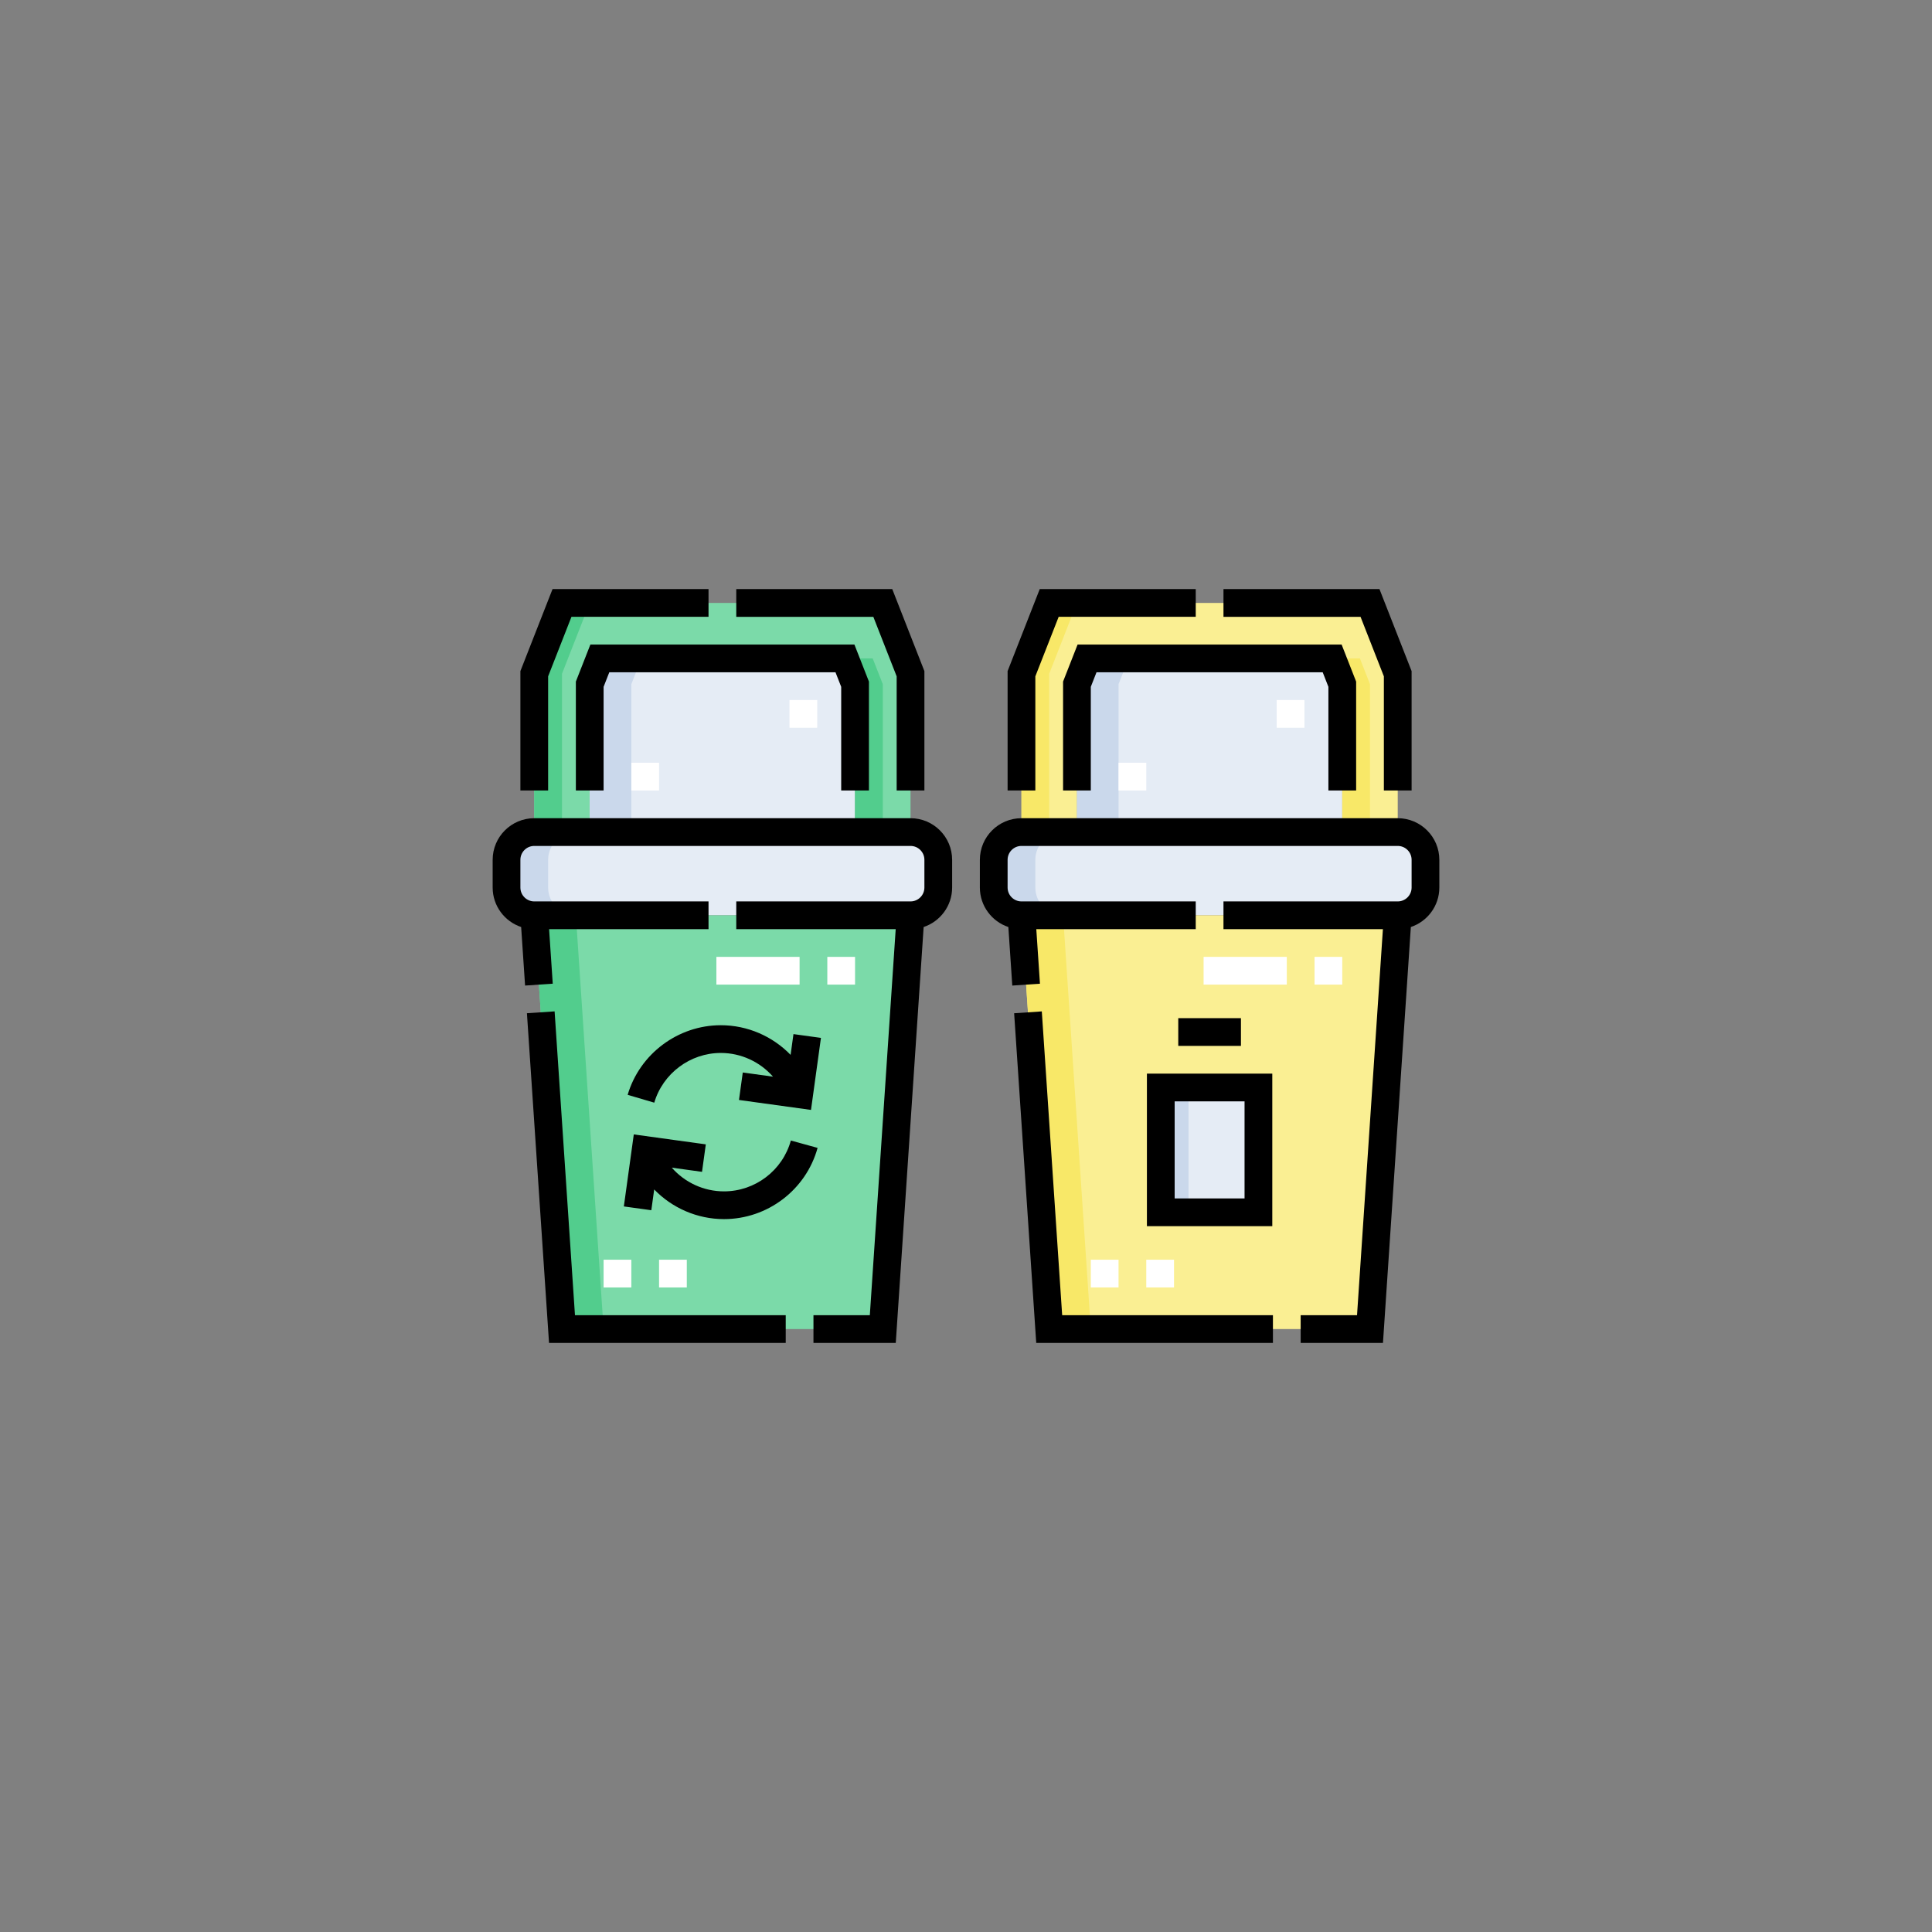 <?xml version="1.0"?>
<svg xmlns="http://www.w3.org/2000/svg" xmlns:xlink="http://www.w3.org/1999/xlink" xmlns:svgjs="http://svgjs.com/svgjs" version="1.1" width="512" height="512" x="0" y="0" viewBox="0 0 512 512" style="enable-background:new 0 0 512 512" xml:space="preserve" class=""><rect x="0" y="0" width="512" height="512" fill="#808080" stroke="none"/><g transform="matrix(0.49,0,0,0.49,130.56,130.56)"><g xmlns="http://www.w3.org/2000/svg"><g><g clip-rule="evenodd" fill-rule="evenodd"><path d="m52.5 183.568h143.501v-79.973l-5.465-13.945h-132.571l-5.465 13.945z" fill="#e5ecf5" data-original="#e5ecf5" style=""/><path d="m22.5 228.568h203.5c8.249 0 15-6.751 15-15v-15c0-8.249-6.75-15-15-15h-203.5c-8.25 0-15 6.75-15 15v15c0 8.25 6.751 15 15 15z" fill="#e5ecf5" data-original="#e5ecf5" style=""/><path d="m37.5 452.35h173.501l15-223.782h-203.501zm-15-268.782h30v-79.973l5.465-13.945h132.571l5.465 13.945v79.973h30v-85.642l-15-38.276h-173.501l-15 38.276z" fill="#7bdaa9" data-original="#7bdaa9" style="" class=""/><path d="m22.5 183.568h15v-85.642l15-38.276h-15l-15 38.276zm15 268.782h22.5l-15-223.782h-22.5zm153.036-362.7 5.465 13.945v79.973h15v-79.973l-5.465-13.945z" fill="#52cd8d" data-original="#52cd8d" style="" class=""/><path d="m52.5 183.568h22.5v-79.973l5.464-13.945h-22.499l-5.465 13.945z" fill="#cad8eb" data-original="#cad8eb" style="" class=""/><path d="m22.5 228.568h22.5c-8.249 0-15-6.75-15-15v-15c0-8.25 6.75-15 15-15h-22.5c-8.25 0-15 6.75-15 15v15c0 8.25 6.751 15 15 15z" fill="#cad8eb" data-original="#cad8eb" style="" class=""/><path d="m316 183.568h143.5v-79.973l-5.465-13.945h-132.571l-5.464 13.945z" fill="#e5ecf5" data-original="#e5ecf5" style=""/><path d="m286 228.568h203.5c8.249 0 15-6.751 15-15v-15c0-8.249-6.75-15-15-15h-203.5c-8.25 0-15 6.75-15 15v15c0 8.25 6.751 15 15 15z" fill="#e5ecf5" data-original="#e5ecf5" style=""/><path d="m300.999 452.35h173.501l15-223.782h-203.5zm-14.999-268.782h30v-79.973l5.465-13.945h132.571l5.465 13.945v79.973h30v-85.642l-15-38.276h-173.502l-15 38.276v85.642z" fill="#faef93" data-original="#faef93" style="" class=""/><path d="m286 183.568h15v-85.642l15-38.276h-15l-15 38.276zm14.999 268.782h22.5l-15-223.782h-22.499zm153.036-362.7 5.465 13.945v79.973h15v-79.973l-5.465-13.945z" fill="#f8e868" data-original="#f8e868" style=""/><path d="m316 183.568h22.499v-79.973l5.465-13.945h-22.5l-5.464 13.945z" fill="#cad8eb" data-original="#cad8eb" style="" class=""/><path d="m286 228.568h22.5c-8.249 0-15-6.75-15-15v-15c0-8.25 6.75-15 15-15h-22.5c-8.25 0-15 6.75-15 15v15c0 8.25 6.751 15 15 15z" fill="#cad8eb" data-original="#cad8eb" style="" class=""/><path d="m361.347 321.709h52.806v67.5h-52.806z" fill="#e5ecf5" data-original="#e5ecf5" style=""/><path d="m361.347 321.709h15v67.5h-15z" fill="#cad8eb" data-original="#cad8eb" style="" class=""/></g><g><path d="m368.5 429.851h-15v-15h15zm-30.001 0h-15v-15h15zm-233.499 0h-15v-15h15zm-30 0h-15v-15h15zm384.5-163.784h-15v-15h15zm-30 0h-45v-15h45zm-233.5 0h-15v-15h15zm-30 0h-45v-15h45zm187.499-104.999h-15v-15h15zm-263.499 0h-15v-15h15zm349.036-33.919h-15v-15h15zm-263.5 0h-15v-15h15z" fill="#ffffff" data-original="#ffffff" style=""/></g></g><g><path d="m133.221 328.456 38.95 5.377 5.377-38.95-14.859-2.051-1.551 11.232c-9.703-10.018-23.244-16.036-37.756-16.036-23.132 0-43.844 15.484-50.369 37.654l14.39 4.234c4.66-15.832 19.455-26.889 35.979-26.889 11.014 0 21.245 4.852 28.236 12.825l-16.345-2.257z" fill="#000000" data-original="#000000" style=""/><path d="m161.273 350.387c-4.465 16.193-19.333 27.503-36.155 27.503-11.014 0-21.245-4.852-28.236-12.825l16.346 2.257 2.051-14.859-38.951-5.377-5.377 38.951 14.859 2.051 1.551-11.233c9.703 10.017 23.245 16.036 37.757 16.036 23.548 0 44.362-15.839 50.615-38.517z" fill="#000000" data-original="#000000" style=""/><path d="m33.5 280.539-14.966 1.004 11.952 178.308h128.015v-15h-113.987z" fill="#000000" data-original="#000000" style=""/><path d="m297 280.547-14.965 1.004 11.95 178.3h128.016v-15h-113.987z" fill="#000000" data-original="#000000" style=""/><path d="m489.5 176.067h-203.5c-12.406 0-22.5 10.094-22.5 22.5v15.001c0 9.929 6.467 18.37 15.409 21.348l2.123 31.668 14.966-1.004-1.978-29.513h86.231v-15h-94.251c-4.135 0-7.5-3.364-7.5-7.5v-15.001c0-4.136 3.364-7.5 7.5-7.5h203.5c4.136 0 7.5 3.364 7.5 7.5v15.001c0 4.136-3.364 7.5-7.5 7.5h-94.25v15h86.231l-13.995 208.782h-30.486v15h44.514l15.077-224.934c8.941-2.978 15.409-11.42 15.409-21.348v-15.001c0-12.405-10.094-22.499-22.5-22.499z" fill="#000000" data-original="#000000" style=""/><path d="m226 176.067h-203.5c-12.406 0-22.5 10.094-22.5 22.5v15.001c0 9.929 6.468 18.371 15.409 21.348l2.122 31.662 14.966-1.004-1.978-29.507h86.231v-15h-94.25c-4.136 0-7.5-3.364-7.5-7.5v-15.001c0-4.136 3.364-7.5 7.5-7.5h203.5c4.135 0 7.5 3.364 7.5 7.5v15.001c0 4.136-3.364 7.5-7.5 7.5h-94.25v15h86.231l-13.995 208.782h-30.485v15h44.514l15.077-224.934c8.941-2.978 15.409-11.42 15.409-21.348v-15.001c-.001-12.405-10.094-22.499-22.501-22.499z" fill="#000000" data-original="#000000" style=""/><path d="m293.5 99.343 12.616-32.194h74.134v-15h-84.367l-17.383 44.36v64.559h15z" fill="#000000" data-original="#000000" style=""/><path d="m218.5 99.343v61.725h15v-64.559l-17.383-44.36h-84.367v15h74.134z" fill="#000000" data-original="#000000" style=""/><path d="m30 99.343 12.616-32.194h74.134v-15h-84.366l-17.384 44.36v64.559h15z" fill="#000000" data-original="#000000" style=""/><path d="m482 99.343v61.725h15v-64.559l-17.384-44.36h-84.366v15h74.134z" fill="#000000" data-original="#000000" style=""/><path d="m203.5 161.068v-58.89l-7.848-20.029h-142.803l-7.849 20.029v58.89h15v-56.056l3.081-7.863h122.338l3.081 7.863v56.056z" fill="#000000" data-original="#000000" style=""/><path d="m467 161.068v-58.89l-7.849-20.029h-142.803l-7.848 20.029v58.89h15v-56.056l3.08-7.863h122.339l3.081 7.863v56.056z" fill="#000000" data-original="#000000" style=""/><path d="m353.847 396.709h67.807v-82.5h-67.807zm15-67.5h37.807v52.5h-37.807z" fill="#000000" data-original="#000000" style=""/><path d="m370.798 284.209h33.903v15h-33.903z" fill="#000000" data-original="#000000" style=""/></g></g></g></svg>
